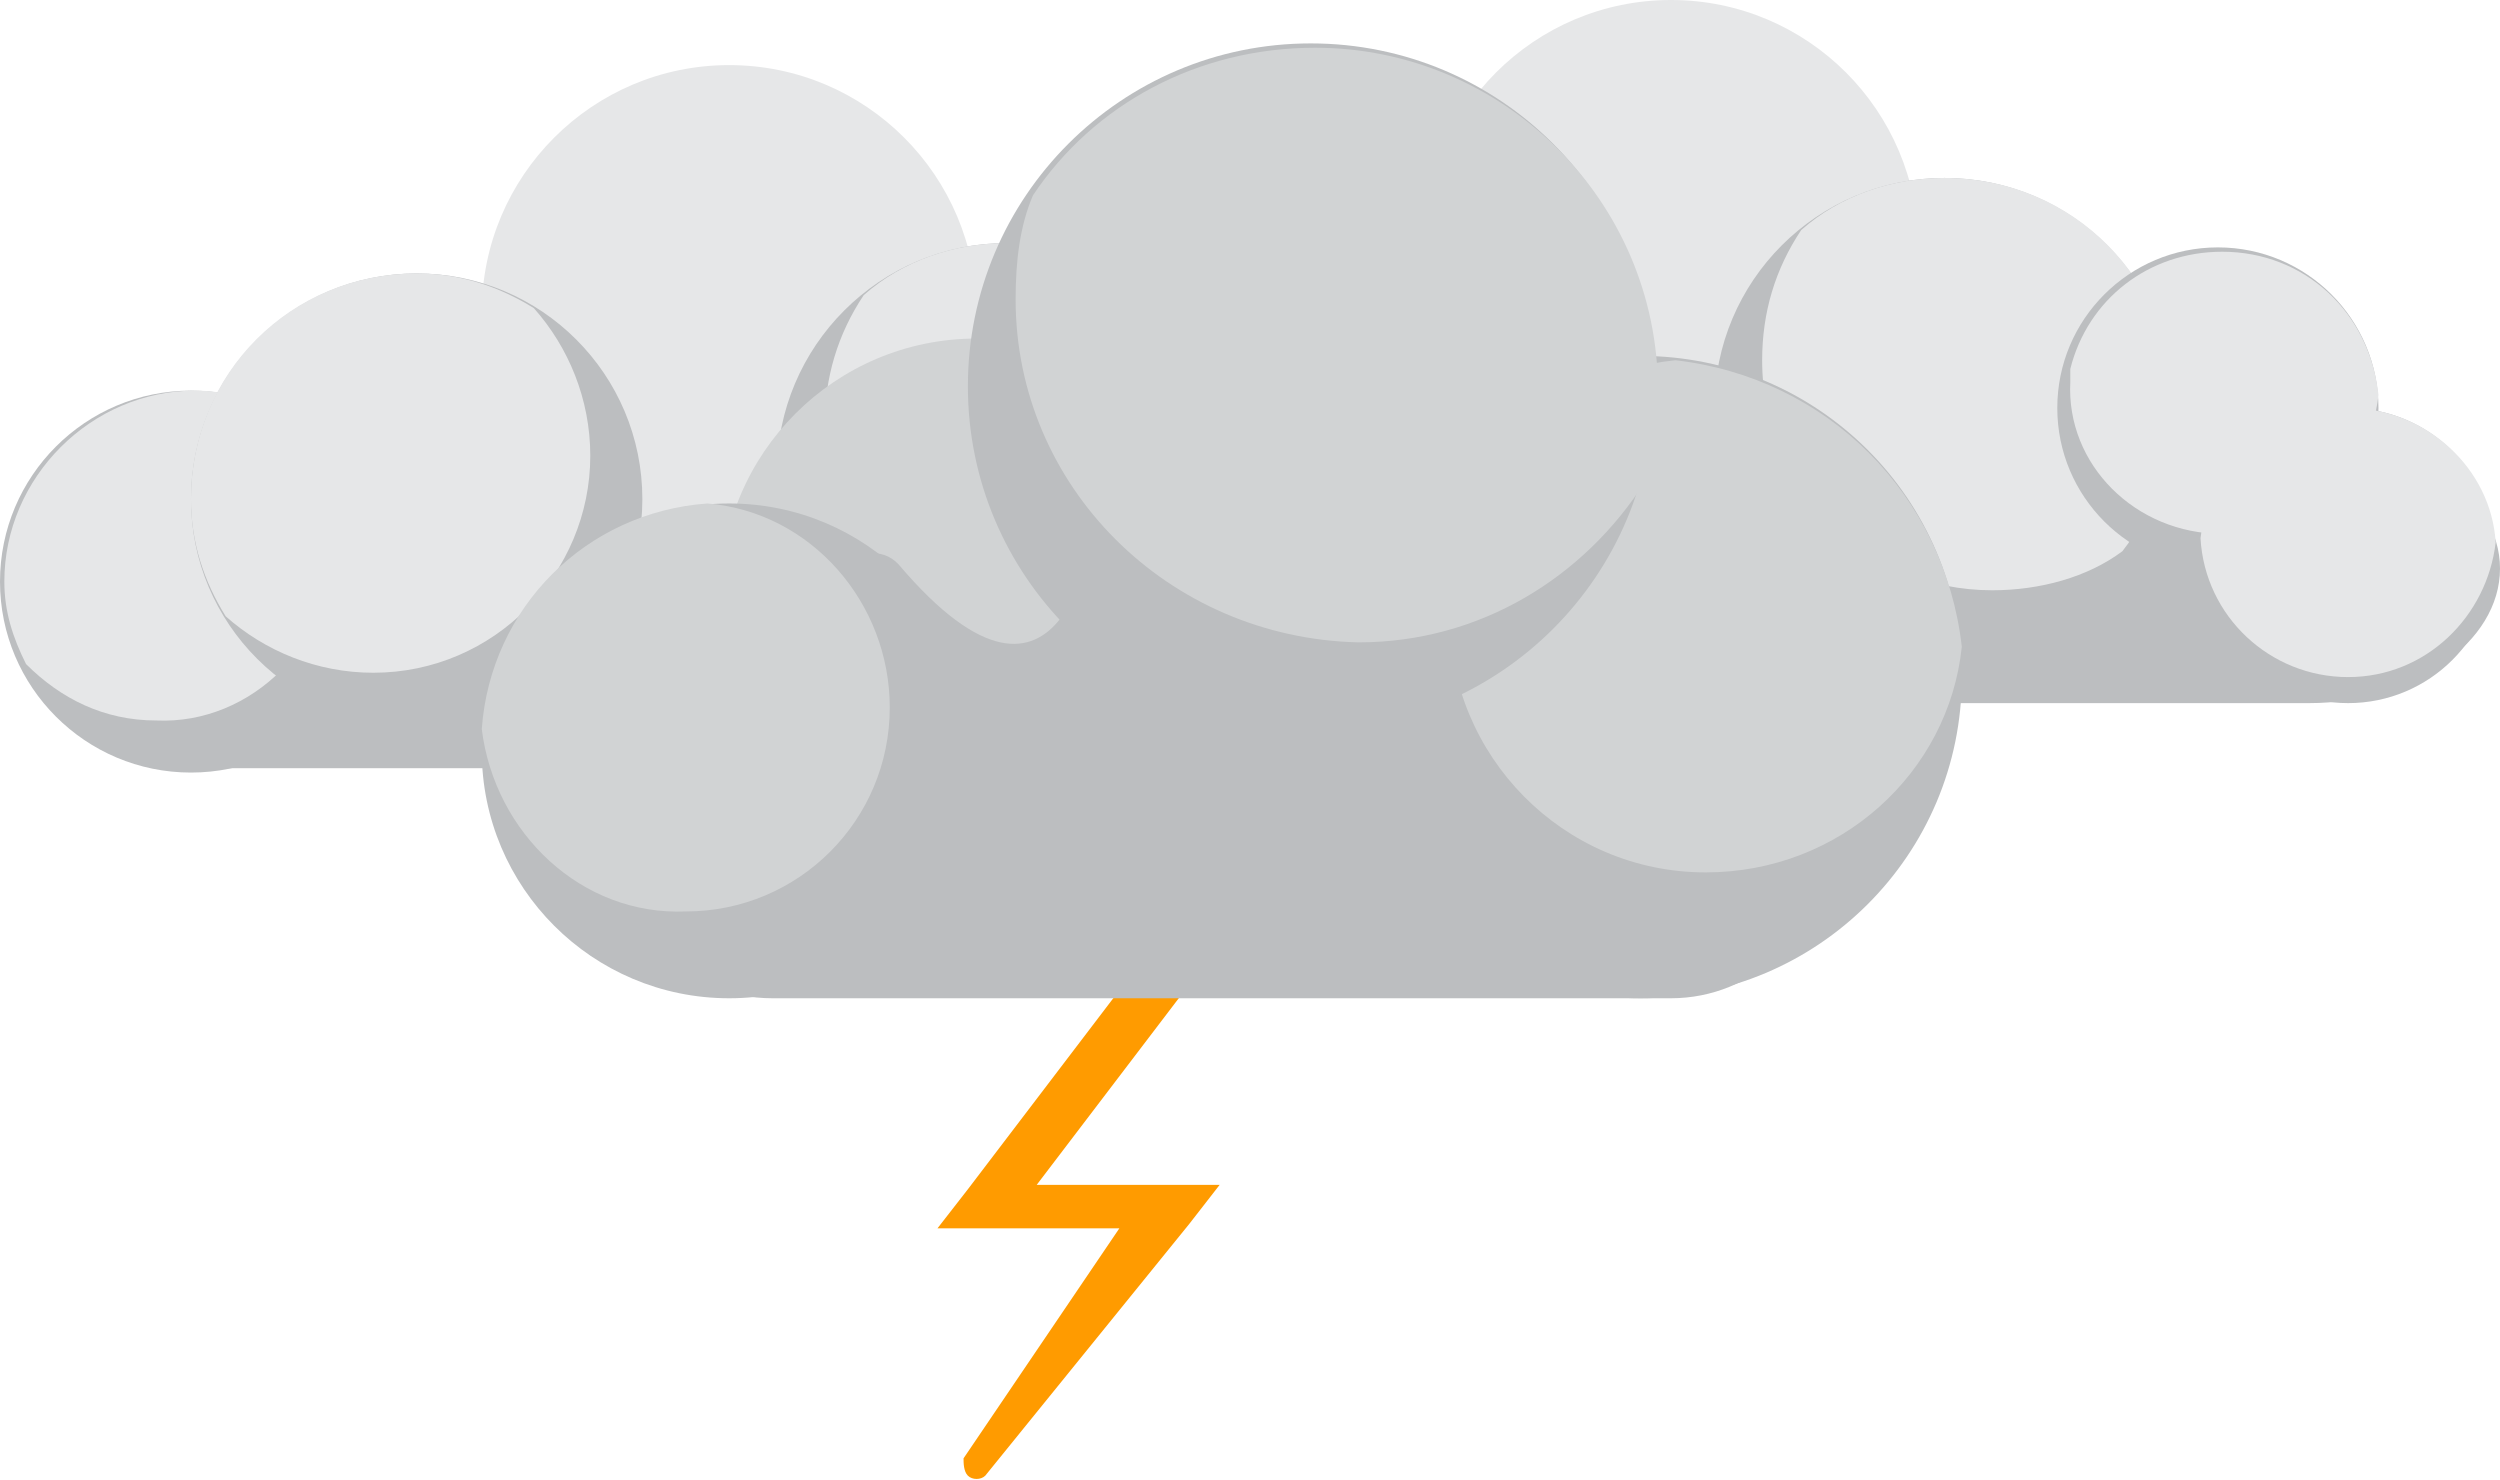 <?xml version="1.0" encoding="utf-8"?>
<!-- Generator: Adobe Illustrator 21.0.0, SVG Export Plug-In . SVG Version: 6.00 Build 0)  -->
<svg version="1.1" id="thundershowersIcon" xmlns="http://www.w3.org/2000/svg" xmlns:xlink="http://www.w3.org/1999/xlink" x="0px"
	 y="0px" viewBox="0 0 57.6 34.1" style="enable-background:new 0 0 57.6 34.1;" xml:space="preserve">
<style type="text/css">
	.st0{fill:#FF9B00;}
	.st1{fill:#00A2CF;}
	.st2{fill:#BCBEC0;}
	.st3{fill:#E6E7E8;}
	.st4{fill:#D1D3D4;}
</style>
<path id="lightning" class="st0" d="M28.3,21.5l-5.1,6.7l-0.4-0.9h4.1h1.2l-0.7,0.9L22.7,34c-0.1,0.1-0.3,0.1-0.4,0
	s-0.1-0.3-0.1-0.4l4.2-6.2l0.5,0.9h-4.1h-1.2l0.7-0.9l5.1-6.7c0.2-0.3,0.6-0.3,0.8-0.1C28.4,20.9,28.5,21.3,28.3,21.5z"/>
<g id="rain">
	<path class="st1" d="M30.9,21.6c-0.3,0.6-1,0.9-1.4,0.7s-0.4-0.9-0.1-1.5c0.4-0.6,2-1.8,2-1.8S31.3,21,30.9,21.6z"/>
	<path class="st1" d="M20.7,21.8c-0.3,0.5-0.7,0.7-1,0.5s-0.3-0.7-0.1-1.2c0.3-0.5,1.6-1.4,1.6-1.4S21,21.3,20.7,21.8z"/>
	<path class="st1" d="M10.3,16.5C10,17.1,9.4,17.4,9,17.2s-0.4-0.9-0.1-1.5s1.9-1.8,1.9-1.8S10.7,15.9,10.3,16.5z"/>
	<path class="st1" d="M14.7,21.5c-0.3,0.5-0.8,0.7-1.1,0.5c-0.3-0.2-0.3-0.7-0.1-1.2c0.3-0.5,1.6-1.4,1.6-1.4S15,21,14.7,21.5z"/>
	<path class="st1" d="M18.2,21.6c-0.3,0.6-1,0.9-1.4,0.7s-0.4-0.9-0.1-1.5c0.4-0.6,2-1.8,2-1.8S18.5,21,18.2,21.6z"/>
	<path class="st1" d="M22.1,21.9c-0.2,0.4-0.6,0.6-0.9,0.4c-0.3-0.1-0.3-0.6-0.1-1c0.2-0.4,1.3-1.2,1.3-1.2S22.3,21.5,22.1,21.9z"/>
	<path class="st1" d="M36.1,21.9c-0.2,0.4-0.6,0.6-0.9,0.4c-0.3-0.1-0.3-0.6-0.1-1s1.3-1.2,1.3-1.2S36.3,21.5,36.1,21.9z"/>
	<path class="st1" d="M30.4,21.9c-0.2,0.4-0.6,0.6-0.9,0.4c-0.3-0.1-0.3-0.6-0.1-1s1.3-1.2,1.3-1.2S30.6,21.5,30.4,21.9z"/>
	<path class="st1" d="M47.1,15.6c-0.2,0.3-0.5,0.5-0.7,0.4s-0.2-0.5,0-0.8s1.1-1,1.1-1S47.3,15.3,47.1,15.6z"/>
	<path class="st1" d="M43.7,19.8c-0.3,0.5-0.8,0.7-1.1,0.6c-0.3-0.2-0.4-0.7-0.1-1.2c0.3-0.5,1.7-1.5,1.7-1.5S44,19.3,43.7,19.8z"/>
	<path class="st1" d="M49.2,15.6C49,16,48.6,16.2,48.4,16c-0.2-0.1-0.3-0.6-0.1-0.9c0.2-0.4,1.3-1.1,1.3-1.1S49.4,15.2,49.2,15.6z"
		/>
	<path class="st1" d="M10.2,16.8c-0.2,0.4-0.6,0.6-0.8,0.4c-0.2-0.1-0.3-0.6-0.1-0.9c0.2-0.4,1.3-1.1,1.3-1.1S10.4,16.4,10.2,16.8z"
		/>
</g>
<g id="cloud2">
	<path class="st2" d="M57.6,13.1c0,1.7-2,3.1-4.4,3.1H26.8c-2.4,0-4.4-1.4-4.4-3.1l0,0c0-1.7,2-3.1,4.4-3.1h26.4
		C55.6,10,57.6,11.4,57.6,13.1L57.6,13.1z"/>
	<circle class="st3" cx="38.5" cy="5.7" r="5.7"/>
	<circle class="st2" cx="44.8" cy="9.4" r="5.3"/>
	<path class="st3" d="M44.8,4.1c-1.2,0-2.4,0.4-3.3,1.2c-0.6,0.9-0.9,1.9-0.9,3c0,3,2.4,5.3,5.3,5.3c1.1,0,2.2-0.3,3-0.9
		c0.7-0.9,1.2-2.1,1.2-3.3C50.1,6.5,47.8,4.1,44.8,4.1z"/>
	<circle class="st2" cx="54.1" cy="12.8" r="3.4"/>
	<circle class="st2" cx="26.1" cy="11.9" r="4.4"/>
	<path class="st3" d="M29.4,11c0-1.2-0.5-2.3-1.3-3c-0.6-0.3-1.2-0.5-1.9-0.5c-2.4,0-4.4,2-4.4,4.4c0,0.7,0.2,1.3,0.5,1.9
		c0.8,0.8,1.8,1.3,3,1.3C27.5,15.2,29.4,13.3,29.4,11z"/>
	<circle class="st2" cx="31.3" cy="10" r="5.2"/>
	<path class="st3" d="M31.3,4.8c-2.9,0-5.2,2.3-5.2,5.2c0,1,0.3,1.9,0.8,2.7c0.9,0.8,2.1,1.3,3.4,1.3c2.8,0,5-2.3,5-5
		c0-1.3-0.5-2.5-1.3-3.4C33.2,5.1,32.3,4.8,31.3,4.8z"/>
	<circle class="st2" cx="51.1" cy="9.4" r="3.7"/>
	<path class="st3" d="M51.2,12.3c1.9,0,3.4-1.4,3.6-3.2c-0.2-1.9-1.7-3.3-3.6-3.3c-1.7,0-3.1,1.1-3.5,2.7c0,0.1,0,0.2,0,0.3
		C47.6,10.7,49.2,12.3,51.2,12.3z"/>
	<path class="st3" d="M54.1,9.4c-1.8,0-3.2,1.3-3.4,3c0.1,1.8,1.6,3.2,3.4,3.2c1.8,0,3.2-1.4,3.4-3.1C57.4,10.8,55.9,9.4,54.1,9.4z"
		/>
</g>
<g id="cloud1">
	<path class="st2" d="M35.9,14.6c0,1.7-2,3.1-4.4,3.1H5.1c-2.4,0-4.4-1.4-4.4-3.1l0,0c0-1.7,2-3.1,4.4-3.1h26.4
		C33.9,11.5,35.9,12.9,35.9,14.6L35.9,14.6z"/>
	<circle class="st3" cx="16.8" cy="7.2" r="5.7"/>
	<circle class="st2" cx="23.2" cy="10.9" r="5.3"/>
	<path class="st3" d="M23.2,5.6c-1.2,0-2.4,0.4-3.3,1.2c-0.6,0.9-0.9,1.9-0.9,3c0,3,2.4,5.3,5.3,5.3c1.1,0,2.2-0.3,3-0.9
		c0.7-0.9,1.2-2.1,1.2-3.3C28.4,8,26.1,5.6,23.2,5.6z"/>
	<circle class="st2" cx="32.5" cy="14.4" r="3.4"/>
	<circle class="st2" cx="4.4" cy="13.4" r="4.4"/>
	<path class="st3" d="M7.7,12.5c0-1.2-0.5-2.3-1.3-3C5.8,9.2,5.2,9,4.5,9c-2.4,0-4.4,2-4.4,4.4c0,0.7,0.2,1.3,0.5,1.9
		c0.8,0.8,1.8,1.3,3,1.3C5.8,16.7,7.7,14.8,7.7,12.5z"/>
	<circle class="st2" cx="9.6" cy="11.5" r="5.2"/>
	<path class="st3" d="M9.6,6.3c-2.9,0-5.2,2.3-5.2,5.2c0,1,0.3,1.9,0.8,2.7c0.9,0.8,2.1,1.3,3.4,1.3c2.8,0,5-2.3,5-5
		c0-1.3-0.5-2.5-1.3-3.4C11.5,6.6,10.6,6.3,9.6,6.3z"/>
	<circle class="st2" cx="29.5" cy="10.9" r="3.7"/>
	<path class="st3" d="M29.5,13.8c1.9,0,3.4-1.4,3.6-3.2c-0.2-1.9-1.7-3.3-3.6-3.3c-1.7,0-3.1,1.1-3.5,2.7c0,0.1,0,0.2,0,0.3
		C25.9,12.2,27.5,13.8,29.5,13.8z"/>
	<path class="st3" d="M32.5,10.9c-1.8,0-3.2,1.3-3.4,3c0.1,1.8,1.6,3.2,3.4,3.2c1.8,0,3.2-1.4,3.4-3.1
		C35.7,12.3,34.2,10.9,32.5,10.9z"/>
</g>
<g id="cloud0">
	<circle class="st2" cx="37.8" cy="15.6" r="7.4"/>
	<circle class="st4" cx="22.5" cy="13.7" r="5.9"/>
	<path class="st2" d="M14.3,19.6c0,1.9,1.5,3.4,3.5,3.4h20.7c1.9,0,3.5-1.5,3.5-3.4l0,0c0-1.9-14.9-7.5-16.8-7.5
		c0,0-0.6,5.5-4.5,0.9C19.2,11.4,14.3,17.7,14.3,19.6L14.3,19.6z"/>
	<circle class="st2" cx="16.8" cy="17.3" r="5.7"/>
	<path class="st4" d="M11.1,16.8c0.2-2.8,2.4-5,5.2-5.2c2.4,0.2,4.2,2.3,4.2,4.7c0,2.6-2.1,4.7-4.7,4.7
		C13.4,21.1,11.4,19.2,11.1,16.8z"/>
	<path class="st4" d="M38.6,8.3c3.5,0.4,6.2,3.1,6.6,6.6c-0.3,2.9-2.8,5.2-5.9,5.2c-3.3,0-5.9-2.7-5.9-5.9
		C33.4,11.1,35.6,8.6,38.6,8.3z"/>
	<circle class="st2" cx="30.2" cy="8.9" r="7.9"/>
	<path class="st4" d="M23.4,6.9c0-0.9,0.1-1.7,0.4-2.4c1.4-2.1,3.8-3.4,6.5-3.4c4.3,0,7.9,3.5,7.9,7.9c0,0.7-0.1,1.4-0.3,2.1
		c-1.4,2.2-3.8,3.7-6.6,3.7C26.9,14.7,23.4,11.2,23.4,6.9z"/>
</g>
</svg>
